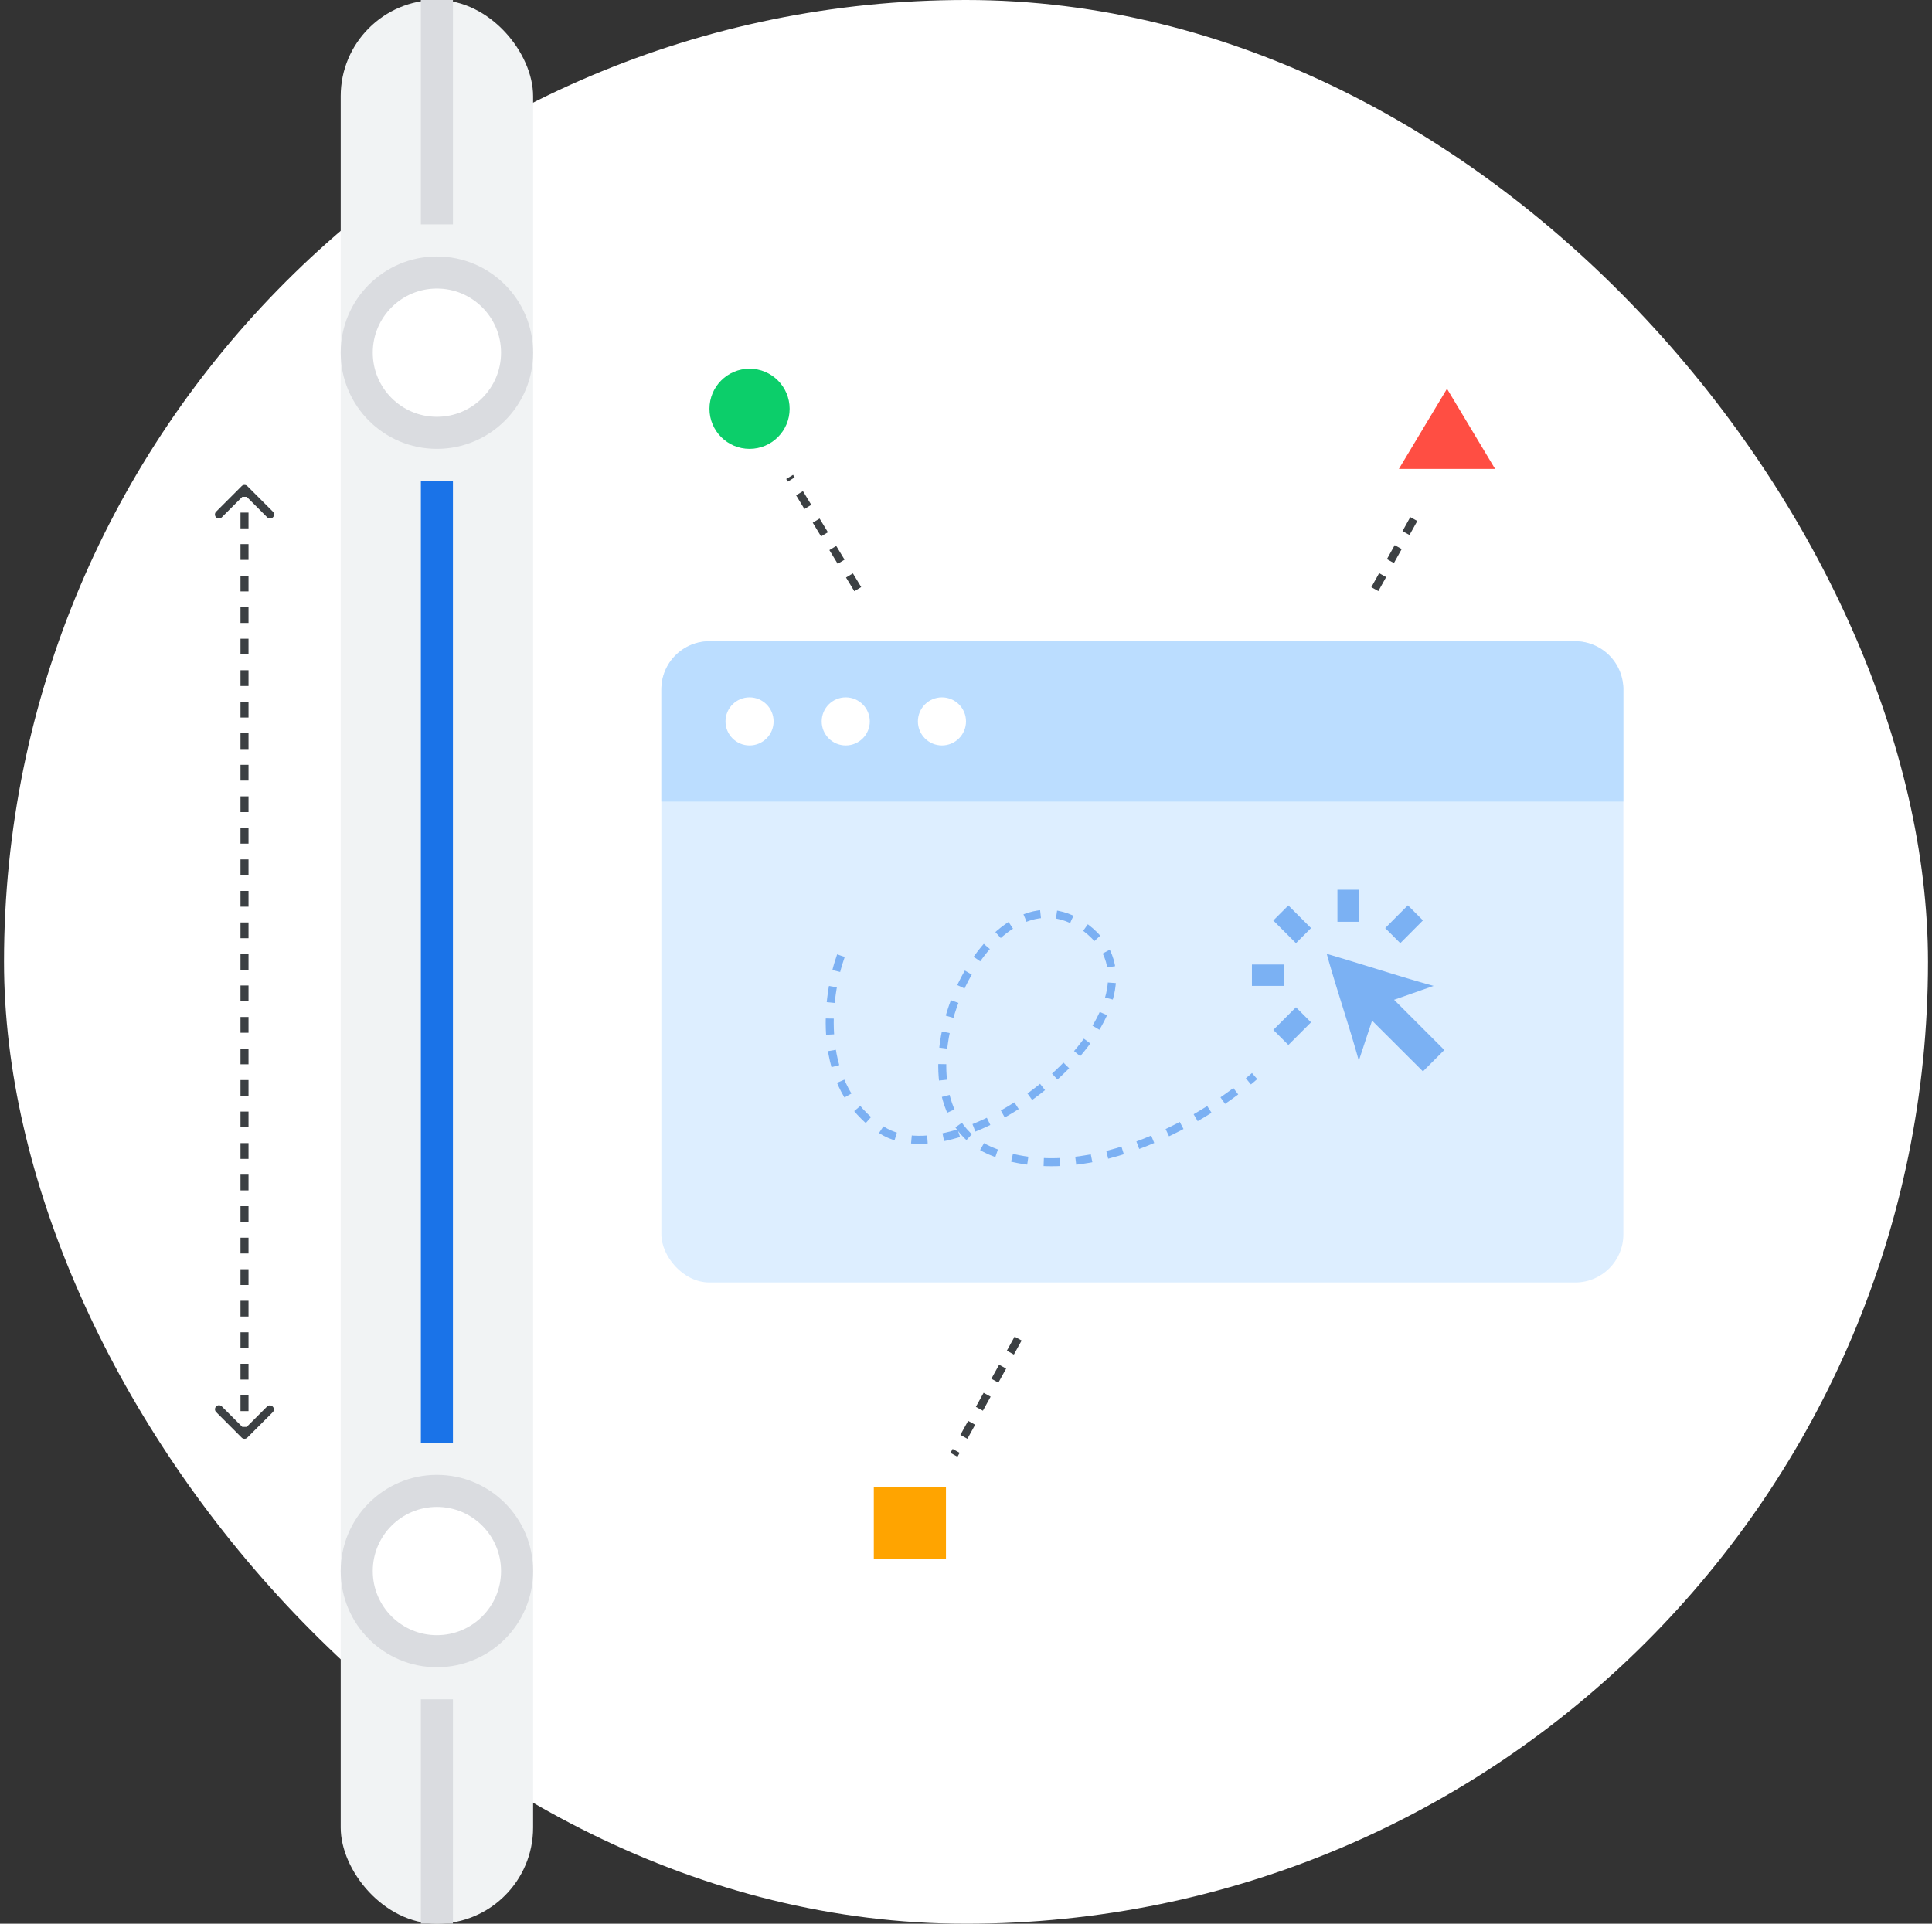 <svg xmlns="http://www.w3.org/2000/svg" fill="none" viewBox="0 0 241 240"><rect x="0" y="0" width="241" height="240" fill="#333333" stroke="none"/><rect width="240" height="240" x=".5" fill="#fff" rx="120"/><rect width="24" height="240" x="42.5" fill="#F1F3F4" rx="12"/><path fill="#1A73E8" d="M52.5 60h4v120h-4z"/><path fill="#DADCE0" d="M52.5 0h4v28h-4zM52.5 212h4v28h-4z"/><circle cx="54.5" cy="44" r="10" fill="#fff" stroke="#DADCE0" stroke-width="4"/><circle cx="54.5" cy="196" r="10" fill="#fff" stroke="#DADCE0" stroke-width="4"/><path fill="#3C4043" d="M30.854 60.646a.5.5 0 0 0-.708 0l-3.181 3.182a.5.5 0 1 0 .707.707l2.828-2.828 2.828 2.828a.5.5 0 1 0 .707-.707l-3.181-3.182Zm-.708 118.708a.5.5 0 0 0 .708 0l3.181-3.182a.501.501 0 0 0-.707-.708l-2.828 2.829-2.828-2.829a.5.5 0 0 0-.707.708l3.181 3.182ZM30 61v.983h1V61h-1Zm0 2.95v1.967h1V63.95h-1Zm0 3.933v1.967h1v-1.967h-1Zm0 3.934v1.966h1v-1.966h-1Zm0 3.933v1.967h1V75.75h-1Zm0 3.933v1.967h1v-1.967h-1Zm0 3.934v1.966h1v-1.966h-1Zm0 3.933v1.967h1V87.55h-1Zm0 3.933v1.967h1v-1.967h-1Zm0 3.934v1.966h1v-1.966h-1Zm0 3.933v1.967h1V99.35h-1Zm0 3.933v1.967h1v-1.967h-1Zm0 3.934v1.966h1v-1.966h-1Zm0 3.933v1.967h1v-1.967h-1Zm0 3.933v1.967h1v-1.967h-1Zm0 3.934v1.966h1v-1.966h-1Zm0 3.933v1.967h1v-1.967h-1Zm0 3.933v1.967h1v-1.967h-1Zm0 3.934v1.966h1v-1.966h-1Zm0 3.933v1.967h1v-1.967h-1Zm0 3.933v1.967h1v-1.967h-1Zm0 3.934v1.966h1v-1.966h-1Zm0 3.933v1.967h1v-1.967h-1Zm0 3.933v1.967h1v-1.967h-1Zm0 3.934v1.966h1v-1.966h-1Zm0 3.933v1.967h1v-1.967h-1Zm0 3.933v1.967h1v-1.967h-1Zm0 3.934v1.966h1v-1.966h-1Zm0 3.933v1.967h1v-1.967h-1Zm0 3.933v1.967h1v-1.967h-1Zm0 3.934V179h1v-.983h-1Z"/><rect width="120" height="80" x="82.5" y="80" fill="#DEF" rx="6"/><path fill="#BDF" d="M82.5 86a6 6 0 0 1 6-6h108a6 6 0 0 1 6 6v14h-120V86Z"/><circle cx="93.5" cy="90" r="3" fill="#fff"/><circle cx="105.5" cy="90" r="3" fill="#fff"/><circle cx="117.5" cy="90" r="3" fill="#fff"/><path stroke="#1A73E8" stroke-dasharray="2 2" d="M104.899 119.228c-1.794 5.008-3.292 16.366 5.065 21.737 10.447 6.712 38.172-15.604 25.51-25.194-12.663-9.59-26.46 22.636-11.264 28.07 12.156 4.348 26.592-4.581 32.29-9.589" opacity=".5"/><g fill="#1A73E8" opacity=".5"><path d="M166.833 111h2.667v4h-2.667v-4Zm-10.666 12v-2.667h4V123h-4Zm9.333-4c1.133 4.133 2.867 9.2 4 13.333l1.653-5 6.347 6.334 2.667-2.667-6.267-6.267 4.933-1.733c-4.133-1.133-9.2-2.8-13.333-4ZM161.66 125.667l1.88 1.88-2.827 2.826-1.88-1.88 2.827-2.826Zm-2.827-10.827 1.88-1.88 2.827 2.827-1.88 1.88-2.827-2.827Zm16.787-1.893 1.88 1.88a591.696 591.696 0 0 1-2.827 2.84l-1.88-1.88c1.36-1.374 1.454-1.467 2.827-2.84Z"/></g><path stroke="#3C4043" stroke-dasharray="2 2" d="m107 73.5-8.5-14M127 167l-8 14.5"/><path fill="#fff" d="M85.5 51a8 8 0 1 1 16 0 8 8 0 1 1-16 0Z"/><circle cx="93.5" cy="51" r="5" fill="#0CCE6A"/><path fill="#fff" d="M105.5 190a8 8 0 0 1 16 0 8 8 0 0 1-16 0Z"/><path fill="#FFA400" d="M109 185.5h9v9h-9z"/><path stroke="#3C4043" stroke-dasharray="2 2" d="m171.5 73.5 5-9"/><path fill="#fff" d="M172.5 54a8 8 0 0 1 16 0 8 8 0 0 1-16 0Z"/><path fill="#FF4E43" d="m180.5 48.5 6 10h-12l6-10Z"/></svg>